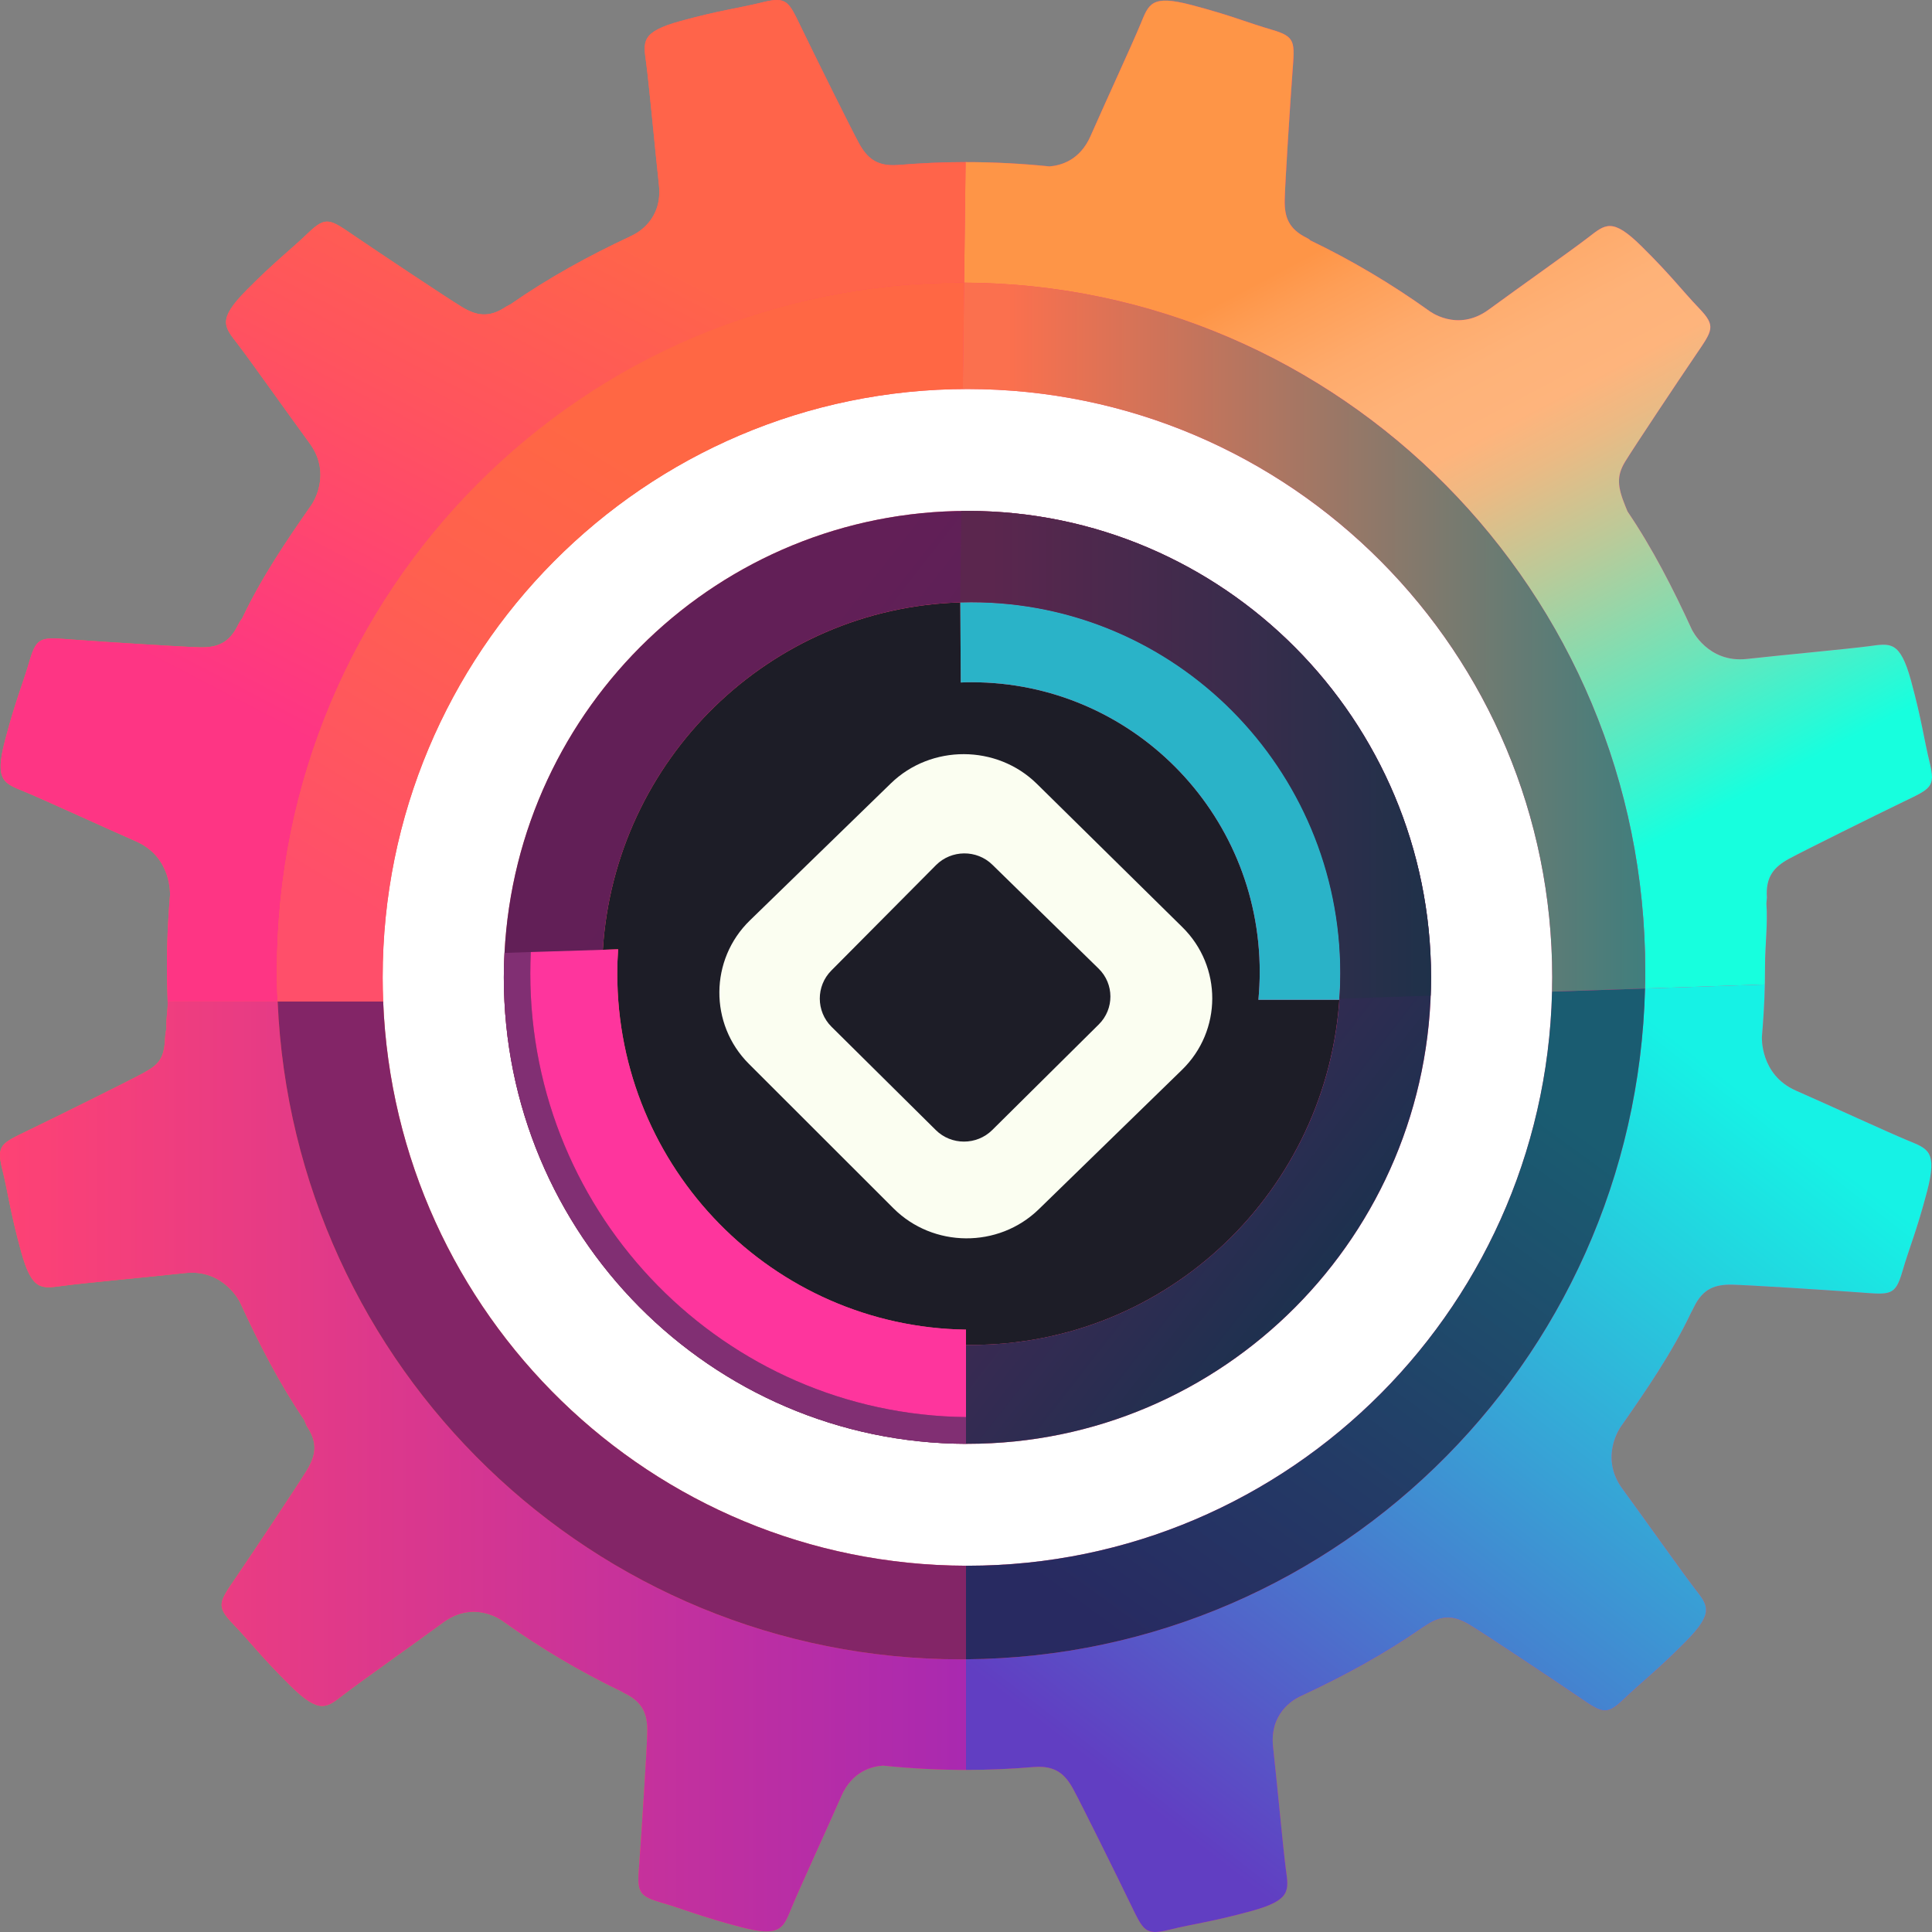 <svg width="31" height="31" viewBox="0 0 31 31" fill="none" xmlns="http://www.w3.org/2000/svg">
<rect x="0" y="0" width="31" height="31" fill="#808080" stroke="none"/>
<circle cx="15.405" cy="15.617" r="7.13" fill="#1D1D27"/>
<path d="M30.616 18.301C30.298 18.17 29.39 17.751 28.814 17.498C28.238 17.244 28.271 16.636 28.271 16.636C28.295 16.358 28.312 16.078 28.318 15.796H28.318C28.321 15.698 28.322 15.599 28.322 15.5C28.322 15.17 28.367 14.822 28.343 14.498L28.352 14.401C28.328 14.066 28.467 13.911 28.706 13.78C28.945 13.65 30.098 13.08 30.537 12.867C30.977 12.655 31.061 12.632 30.964 12.24C30.868 11.847 30.838 11.563 30.663 10.919C30.486 10.277 30.333 10.322 29.991 10.368C29.65 10.413 28.655 10.504 28.029 10.572C27.404 10.642 27.148 10.101 27.148 10.101C26.848 9.448 26.515 8.795 26.115 8.207C26.115 8.207 26.115 8.207 26.08 8.122C25.954 7.81 25.936 7.64 26.077 7.408C26.218 7.175 26.931 6.105 27.206 5.701C27.481 5.297 27.542 5.236 27.261 4.944C26.982 4.652 26.815 4.42 26.341 3.952C25.867 3.484 25.757 3.6 25.484 3.81C25.211 4.02 24.395 4.596 23.887 4.968C23.38 5.34 22.928 4.985 22.928 4.985C22.33 4.557 21.693 4.178 21.025 3.857C21.015 3.844 20.997 3.831 20.974 3.82C20.672 3.674 20.608 3.476 20.614 3.203C20.62 2.931 20.702 1.648 20.739 1.161C20.774 0.674 20.796 0.59 20.408 0.477C20.02 0.365 19.76 0.248 19.114 0.079C18.47 -0.09 18.433 0.066 18.301 0.384C18.17 0.703 17.751 1.609 17.497 2.186C17.327 2.572 17.021 2.657 16.838 2.67C16.398 2.625 15.951 2.601 15.5 2.601H15.494C15.128 2.601 14.765 2.618 14.407 2.648C14.405 2.648 14.403 2.648 14.401 2.648C14.066 2.672 13.911 2.533 13.78 2.294C13.65 2.055 13.079 0.902 12.867 0.463C12.654 0.023 12.632 -0.061 12.239 0.036C11.847 0.133 11.562 0.161 10.92 0.338C10.277 0.514 10.322 0.667 10.368 1.009C10.414 1.35 10.505 2.345 10.573 2.971C10.632 3.517 10.236 3.736 10.135 3.782C10.134 3.783 10.134 3.783 10.133 3.783C10.119 3.79 10.111 3.793 10.111 3.793L10.111 3.794C9.442 4.106 8.794 4.463 8.194 4.881C8.158 4.899 8.122 4.919 8.122 4.919C7.844 5.108 7.64 5.064 7.408 4.923C7.175 4.782 6.105 4.069 5.701 3.794C5.297 3.519 5.236 3.458 4.944 3.738C4.653 4.018 4.421 4.185 3.952 4.659C3.484 5.133 3.6 5.243 3.81 5.516C4.02 5.789 4.596 6.605 4.968 7.113C5.34 7.621 4.997 8.102 4.997 8.102C4.589 8.686 4.194 9.271 3.886 9.92C3.886 9.92 3.847 9.97 3.82 10.026C3.674 10.328 3.476 10.392 3.203 10.386C2.931 10.38 1.648 10.298 1.161 10.262C0.674 10.226 0.59 10.204 0.478 10.592C0.365 10.98 0.247 11.241 0.079 11.885C-0.09 12.53 0.066 12.568 0.384 12.699C0.702 12.83 1.61 13.249 2.186 13.502C2.762 13.756 2.728 14.364 2.728 14.364C2.696 14.738 2.678 15.117 2.678 15.5C2.678 15.691 2.683 15.88 2.69 16.07C2.696 16.208 2.66 16.358 2.67 16.495C2.67 16.495 2.651 16.596 2.648 16.665C2.634 17.001 2.533 17.089 2.294 17.22C2.055 17.35 0.902 17.921 0.462 18.133C0.023 18.346 -0.061 18.368 0.036 18.761C0.133 19.153 0.161 19.438 0.338 20.08C0.514 20.723 0.667 20.677 1.009 20.632C1.35 20.586 2.345 20.495 2.971 20.427C3.596 20.359 3.852 20.899 3.852 20.899C4.151 21.552 4.482 22.197 4.881 22.785L4.919 22.878C5.108 23.156 5.064 23.359 4.923 23.592C4.781 23.825 4.069 24.895 3.794 25.299C3.519 25.703 3.458 25.765 3.738 26.056C4.018 26.347 4.185 26.579 4.659 27.048C5.133 27.516 5.243 27.4 5.516 27.19C5.789 26.98 6.605 26.404 7.113 26.032C7.621 25.66 8.072 26.015 8.072 26.015C8.67 26.443 9.306 26.821 9.975 27.142C10.021 27.169 10.002 27.16 10.026 27.171C10.328 27.318 10.392 27.524 10.386 27.797C10.38 28.069 10.298 29.352 10.262 29.839C10.226 30.326 10.204 30.41 10.592 30.523C10.98 30.635 11.241 30.753 11.885 30.921C12.53 31.09 12.567 30.934 12.699 30.616C12.83 30.298 13.249 29.39 13.502 28.814C13.674 28.424 13.985 28.342 14.168 28.33C14.606 28.375 15.05 28.399 15.5 28.399C15.868 28.399 16.234 28.383 16.595 28.352C16.596 28.352 16.597 28.352 16.599 28.352C16.934 28.328 17.089 28.467 17.22 28.706C17.35 28.945 17.921 30.097 18.133 30.538C18.346 30.977 18.368 31.061 18.761 30.964C19.153 30.867 19.438 30.839 20.08 30.663C20.723 30.486 20.677 30.333 20.632 29.991C20.587 29.65 20.496 28.655 20.427 28.029C20.369 27.492 20.75 27.273 20.859 27.221C20.864 27.219 20.868 27.216 20.873 27.214C20.882 27.21 20.889 27.208 20.889 27.208V27.207C21.558 26.895 22.212 26.542 22.812 26.123C22.878 26.081 22.846 26.102 22.878 26.081C23.156 25.892 23.359 25.936 23.592 26.077C23.825 26.218 24.895 26.931 25.299 27.206C25.703 27.481 25.765 27.542 26.056 27.262C26.347 26.982 26.579 26.815 27.048 26.341C27.516 25.867 27.4 25.757 27.19 25.484C26.98 25.211 26.404 24.395 26.032 23.887C25.66 23.38 26.003 22.899 26.003 22.899C26.41 22.314 26.828 21.709 27.136 21.059C27.136 21.059 27.152 21.031 27.18 20.974C27.326 20.672 27.524 20.608 27.796 20.614C28.069 20.62 29.352 20.702 29.839 20.738C30.326 20.774 30.41 20.796 30.523 20.408C30.635 20.02 30.753 19.759 30.921 19.114C31.09 18.47 30.934 18.433 30.616 18.301ZM21.504 15.758C21.504 15.77 21.504 15.782 21.503 15.793C21.502 15.833 21.501 15.872 21.499 15.911C21.498 15.932 21.497 15.953 21.495 15.973C21.315 19.1 18.738 21.58 15.584 21.58C15.556 21.58 15.528 21.58 15.5 21.579V21.335C12.402 21.29 9.905 18.749 9.905 15.622C9.905 15.491 9.909 15.361 9.918 15.232L9.673 15.24C9.865 12.185 12.346 9.756 15.409 9.666L15.416 10.951C15.474 10.948 15.533 10.947 15.592 10.947C18.144 10.947 20.213 13.028 20.213 15.595C20.213 15.746 20.205 15.895 20.192 16.042H21.488C21.499 15.899 21.505 15.753 21.506 15.607C21.506 15.612 21.506 15.617 21.506 15.622C21.506 15.668 21.505 15.713 21.504 15.758Z" fill="url(#paint0_linear_46_7)"/>
<path d="M15.524 6.242C10.341 6.242 6.14 10.469 6.14 15.683C6.14 15.812 6.143 15.941 6.148 16.069C6.349 21.096 10.457 25.11 15.5 25.123H15.524C20.706 25.123 24.907 20.896 24.907 15.683C24.907 10.469 20.706 6.242 15.524 6.242ZM15.524 23.167H15.5C11.403 23.154 8.085 19.808 8.085 15.683C8.085 15.551 8.088 15.42 8.096 15.29C8.299 11.34 11.546 8.198 15.524 8.198C19.632 8.198 22.962 11.55 22.962 15.683C22.962 19.816 19.632 23.167 15.524 23.167Z" fill="white"/>
<path d="M15.524 8.198C11.546 8.198 8.298 11.34 8.095 15.29C8.088 15.42 8.084 15.551 8.084 15.683C8.084 19.808 11.402 23.154 15.5 23.167H15.524C19.631 23.167 22.962 19.816 22.962 15.683C22.962 11.55 19.631 8.198 15.524 8.198ZM15.584 21.58C15.556 21.58 15.528 21.58 15.5 21.579C12.268 21.534 9.662 18.884 9.662 15.622C9.662 15.494 9.665 15.366 9.673 15.24C9.869 12.128 12.441 9.663 15.584 9.663C18.855 9.663 21.506 12.332 21.506 15.622C21.506 18.913 18.855 21.58 15.584 21.58Z" fill="url(#paint1_linear_46_7)"/>
<path d="M15.593 9.664C15.533 9.664 15.467 9.664 15.409 9.666L15.416 10.951C15.474 10.948 15.533 10.947 15.593 10.947C18.144 10.947 20.213 13.028 20.213 15.595C20.213 15.746 20.205 15.895 20.192 16.042H21.488C21.499 15.895 21.506 15.746 21.506 15.595C21.506 12.319 18.849 9.664 15.593 9.664Z" fill="#2AB3C8"/>
<path d="M15.5 26.624C15.474 26.625 15.447 26.625 15.421 26.625C9.52 26.625 4.707 21.942 4.455 16.069H2.691L2.69 16.07C2.696 16.208 2.66 16.358 2.67 16.495C2.67 16.495 2.651 16.596 2.648 16.665C2.634 17.001 2.533 17.089 2.294 17.22C2.055 17.35 0.902 17.921 0.463 18.133C0.023 18.346 -0.061 18.368 0.036 18.761C0.133 19.153 0.161 19.438 0.337 20.08C0.514 20.723 0.667 20.677 1.009 20.632C1.35 20.586 2.345 20.495 2.971 20.427C3.596 20.359 3.852 20.899 3.852 20.899C4.151 21.552 4.482 22.197 4.881 22.785L4.919 22.878C5.108 23.156 5.064 23.359 4.923 23.592C4.781 23.825 4.069 24.895 3.794 25.299C3.519 25.703 3.458 25.764 3.738 26.056C4.018 26.348 4.185 26.579 4.659 27.048C5.133 27.516 5.243 27.4 5.516 27.19C5.789 26.98 6.605 26.404 7.113 26.032C7.621 25.66 8.072 26.015 8.072 26.015C8.67 26.443 9.306 26.821 9.975 27.142C10.021 27.169 10.002 27.16 10.026 27.171C10.328 27.318 10.392 27.524 10.386 27.797C10.38 28.069 10.298 29.352 10.262 29.84C10.226 30.326 10.204 30.41 10.592 30.523C10.98 30.635 11.241 30.753 11.886 30.921C12.53 31.09 12.568 30.934 12.699 30.616C12.83 30.298 13.249 29.39 13.502 28.814C13.674 28.424 13.985 28.342 14.168 28.33C14.606 28.375 15.05 28.399 15.5 28.399L15.5 26.624Z" fill="url(#paint2_linear_46_7)"/>
<path d="M15.5 23.167V22.738C11.631 22.694 8.509 19.525 8.509 15.622C8.509 15.507 8.512 15.391 8.518 15.276L8.095 15.29C8.088 15.42 8.084 15.551 8.084 15.683C8.084 19.808 11.402 23.154 15.5 23.167Z" fill="#812F73"/>
<path d="M9.904 15.622C9.904 15.491 9.909 15.361 9.918 15.232L9.673 15.24L8.517 15.276C8.512 15.391 8.509 15.507 8.509 15.622C8.509 19.525 11.63 22.694 15.5 22.738V21.579V21.335C12.401 21.29 9.904 18.749 9.904 15.622Z" fill="#FE359D"/>
<path d="M30.964 12.24C30.868 11.847 30.838 11.563 30.663 10.919C30.486 10.277 30.332 10.322 29.991 10.368C29.65 10.413 28.654 10.504 28.029 10.573C27.403 10.642 27.147 10.101 27.147 10.101C26.848 9.448 26.514 8.795 26.115 8.207C26.115 8.207 26.115 8.207 26.08 8.122C25.954 7.81 25.935 7.641 26.076 7.408C26.218 7.176 26.931 6.105 27.206 5.701C27.48 5.297 27.541 5.236 27.261 4.944C26.982 4.652 26.814 4.42 26.34 3.952C25.867 3.484 25.757 3.6 25.484 3.81C25.211 4.02 24.395 4.596 23.887 4.968C23.379 5.34 22.928 4.985 22.928 4.985C22.33 4.557 21.693 4.178 21.025 3.857C21.014 3.844 20.997 3.831 20.974 3.82C20.672 3.674 20.608 3.476 20.614 3.204C20.62 2.931 20.702 1.647 20.738 1.161C20.774 0.674 20.796 0.59 20.408 0.477C20.02 0.365 19.759 0.248 19.114 0.079C18.47 -0.09 18.433 0.066 18.301 0.384C18.17 0.703 17.751 1.609 17.497 2.186C17.327 2.572 17.021 2.657 16.837 2.67C16.398 2.625 15.951 2.601 15.5 2.601H15.493L15.47 4.536C21.51 4.561 26.399 9.496 26.399 15.579C26.399 15.673 26.398 15.767 26.395 15.861L28.318 15.796C28.32 15.698 28.321 15.599 28.321 15.5C28.321 15.17 28.367 14.822 28.343 14.498L28.351 14.401C28.328 14.066 28.467 13.911 28.705 13.78C28.945 13.65 30.098 13.079 30.537 12.867C30.977 12.655 31.06 12.632 30.964 12.24Z" fill="url(#paint3_linear_46_7)"/>
<path d="M15.524 8.198C15.491 8.198 15.458 8.198 15.425 8.2L15.422 8.506L15.407 9.666C15.466 9.664 15.525 9.663 15.584 9.663C18.855 9.663 21.506 12.332 21.506 15.622C21.506 15.758 21.502 15.892 21.492 16.025L22.65 15.986L22.956 15.976C22.96 15.879 22.962 15.781 22.962 15.683C22.962 11.55 19.631 8.198 15.524 8.198Z" fill="url(#paint4_linear_46_7)"/>
<path d="M14.407 2.648C14.405 2.648 14.403 2.648 14.401 2.648C14.066 2.672 13.911 2.533 13.78 2.294C13.65 2.055 13.079 0.902 12.867 0.463C12.654 0.023 12.632 -0.061 12.239 0.036C11.847 0.133 11.562 0.161 10.92 0.337C10.277 0.514 10.322 0.667 10.368 1.009C10.414 1.35 10.505 2.345 10.573 2.971C10.632 3.517 10.236 3.735 10.134 3.782C10.134 3.783 10.133 3.783 10.133 3.783C10.119 3.789 10.111 3.792 10.111 3.792L10.111 3.794C9.442 4.106 8.794 4.463 8.194 4.881C8.158 4.899 8.122 4.919 8.122 4.919C7.844 5.108 7.64 5.064 7.408 4.923C7.175 4.782 6.105 4.069 5.701 3.794C5.297 3.519 5.236 3.458 4.944 3.738C4.653 4.018 4.421 4.185 3.952 4.659C3.484 5.133 3.6 5.243 3.81 5.516C4.02 5.789 4.596 6.605 4.968 7.113C5.34 7.621 4.997 8.102 4.997 8.102C4.589 8.686 4.194 9.271 3.886 9.92C3.886 9.92 3.847 9.97 3.82 10.026C3.674 10.328 3.476 10.392 3.203 10.386C2.931 10.38 1.648 10.298 1.161 10.262C0.674 10.226 0.59 10.204 0.477 10.592C0.365 10.98 0.247 11.241 0.079 11.885C-0.09 12.53 0.066 12.568 0.384 12.699C0.702 12.83 1.61 13.249 2.186 13.502C2.762 13.756 2.728 14.364 2.728 14.364C2.696 14.738 2.678 15.117 2.678 15.5C2.678 15.691 2.683 15.88 2.69 16.07L2.691 16.069H4.455C4.446 15.907 4.443 15.743 4.443 15.579C4.443 9.48 9.358 4.535 15.421 4.535C15.437 4.535 15.454 4.535 15.47 4.536L15.494 2.601C15.128 2.601 14.765 2.618 14.407 2.648Z" fill="url(#paint5_linear_46_7)"/>
<path d="M30.616 18.301C30.298 18.17 29.39 17.751 28.814 17.498C28.238 17.244 28.271 16.636 28.271 16.636C28.295 16.358 28.312 16.078 28.318 15.796L26.395 15.861C26.248 21.805 21.434 26.582 15.5 26.624V28.399C15.869 28.399 16.234 28.383 16.595 28.352C16.596 28.352 16.597 28.352 16.599 28.352C16.934 28.328 17.089 28.467 17.22 28.706C17.35 28.945 17.921 30.098 18.133 30.538C18.346 30.977 18.369 31.061 18.761 30.964C19.153 30.867 19.438 30.839 20.081 30.663C20.723 30.486 20.678 30.333 20.632 29.991C20.587 29.65 20.496 28.655 20.427 28.029C20.369 27.492 20.75 27.273 20.859 27.221C20.864 27.219 20.869 27.216 20.873 27.214C20.882 27.21 20.889 27.208 20.889 27.208V27.207C21.558 26.895 22.212 26.542 22.812 26.123C22.878 26.081 22.847 26.102 22.878 26.081C23.156 25.892 23.36 25.936 23.592 26.077C23.825 26.218 24.895 26.931 25.299 27.206C25.703 27.481 25.765 27.542 26.056 27.262C26.347 26.982 26.579 26.815 27.048 26.341C27.517 25.867 27.4 25.757 27.19 25.484C26.98 25.211 26.404 24.395 26.032 23.887C25.66 23.38 26.003 22.899 26.003 22.899C26.411 22.314 26.828 21.709 27.136 21.059C27.136 21.059 27.152 21.031 27.18 20.974C27.326 20.672 27.524 20.608 27.797 20.614C28.069 20.62 29.352 20.702 29.839 20.738C30.326 20.774 30.41 20.796 30.523 20.408C30.635 20.02 30.753 19.759 30.922 19.114C31.09 18.47 30.934 18.433 30.616 18.301Z" fill="url(#paint6_linear_46_7)"/>
<path d="M15.421 26.625C15.447 26.625 15.474 26.625 15.5 26.624V25.123C10.457 25.11 6.348 21.096 6.148 16.069H4.455C4.708 21.942 9.52 26.625 15.421 26.625Z" fill="#832567"/>
<path d="M15.523 6.242C20.706 6.242 24.906 10.469 24.906 15.683C24.906 15.758 24.905 15.835 24.904 15.91L26.395 15.861C26.398 15.767 26.399 15.673 26.399 15.579C26.399 9.496 21.51 4.561 15.47 4.536L15.449 6.243C15.473 6.242 15.499 6.242 15.523 6.242Z" fill="url(#paint7_linear_46_7)"/>
<path d="M26.395 15.861L24.904 15.911C24.906 15.835 24.906 15.759 24.906 15.683C24.906 20.896 20.706 25.123 15.524 25.123H15.5V26.624C21.527 26.581 26.399 21.653 26.399 15.579C26.399 15.673 26.398 15.767 26.395 15.861Z" fill="url(#paint8_linear_46_7)"/>
<path d="M6.14 15.683C6.14 10.469 10.341 6.242 15.524 6.242C15.499 6.242 15.474 6.242 15.449 6.243L15.47 4.536C16.225 4.539 16.962 4.619 17.673 4.768C16.946 4.615 16.193 4.535 15.421 4.535C9.358 4.535 4.443 9.48 4.443 15.579C4.443 15.743 4.447 15.907 4.455 16.069H6.148C6.143 15.941 6.14 15.812 6.14 15.683Z" fill="url(#paint9_linear_46_7)"/>
<path d="M18.971 14.876L16.637 12.577C15.995 11.945 14.941 11.942 14.295 12.569L12.032 14.769C11.386 15.397 11.379 16.432 12.015 17.069L14.335 19.387C14.972 20.024 16.021 20.032 16.667 19.404L18.965 17.167C19.611 16.539 19.614 15.508 18.971 14.876ZM17.632 16.436L15.92 18.133C15.671 18.379 15.264 18.379 15.016 18.133L13.341 16.474C13.093 16.227 13.091 15.822 13.339 15.573L15.018 13.882C15.266 13.633 15.673 13.63 15.923 13.875L17.628 15.542C17.879 15.787 17.88 16.189 17.632 16.436Z" fill="#FBFEF1"/>
<defs>
<linearGradient id="paint0_linear_46_7" x1="2.78115e-05" y1="15.5" x2="31" y2="15.5" gradientUnits="userSpaceOnUse">
<stop offset="0.193" stop-color="#FF644A"/>
<stop offset="0.381" stop-color="#FF545D"/>
<stop offset="0.682" stop-color="#FE3584"/>
</linearGradient>
<linearGradient id="paint1_linear_46_7" x1="9.648" y1="11.092" x2="21.399" y2="20.273" gradientUnits="userSpaceOnUse">
<stop offset="0.143" stop-color="#621F57"/>
<stop offset="0.325" stop-color="#5B2156"/>
<stop offset="0.582" stop-color="#492654"/>
<stop offset="0.881" stop-color="#2B2D51"/>
<stop offset="1" stop-color="#1D314F"/>
</linearGradient>
<linearGradient id="paint2_linear_46_7" x1="6.75418e-06" y1="23.53" x2="15.5" y2="23.53" gradientUnits="userSpaceOnUse">
<stop stop-color="#FE4274"/>
<stop offset="1" stop-color="#A929B0"/>
</linearGradient>
<linearGradient id="paint3_linear_46_7" x1="21.135" y1="4.022" x2="30.553" y2="21.812" gradientUnits="userSpaceOnUse">
<stop stop-color="#FE9547"/>
<stop offset="0.032" stop-color="#FE9E56"/>
<stop offset="0.087" stop-color="#FEAA6B"/>
<stop offset="0.141" stop-color="#FEB278"/>
<stop offset="0.193" stop-color="#FEB47C"/>
<stop offset="0.234" stop-color="#EBBA84"/>
<stop offset="0.316" stop-color="#B8CB9A"/>
<stop offset="0.432" stop-color="#69E5BB"/>
<stop offset="0.543" stop-color="#17FFDE"/>
</linearGradient>
<linearGradient id="paint4_linear_46_7" x1="15.407" y1="12.112" x2="22.962" y2="12.112" gradientUnits="userSpaceOnUse">
<stop offset="0.067" stop-color="#5B264E"/>
<stop offset="1" stop-color="#1F314A"/>
</linearGradient>
<linearGradient id="paint5_linear_46_7" x1="11.634" y1="0.527" x2="2.68" y2="17.67" gradientUnits="userSpaceOnUse">
<stop offset="0.193" stop-color="#FF644A"/>
<stop offset="0.381" stop-color="#FF545D"/>
<stop offset="0.682" stop-color="#FE3584"/>
</linearGradient>
<linearGradient id="paint6_linear_46_7" x1="18.087" y1="30.607" x2="28.146" y2="17.641" gradientUnits="userSpaceOnUse">
<stop offset="0.09" stop-color="#613EC2"/>
<stop offset="1" stop-color="#16F2E5"/>
</linearGradient>
<linearGradient id="paint7_linear_46_7" x1="15.449" y1="10.223" x2="26.399" y2="10.223" gradientUnits="userSpaceOnUse">
<stop offset="0.067" stop-color="#FB704E"/>
<stop offset="1" stop-color="#407E7D"/>
</linearGradient>
<linearGradient id="paint8_linear_46_7" x1="25.756" y1="15.561" x2="17.293" y2="27.179" gradientUnits="userSpaceOnUse">
<stop offset="0.161" stop-color="#1A5C71"/>
<stop offset="0.623" stop-color="#233B66"/>
<stop offset="0.924" stop-color="#282A61"/>
</linearGradient>
<linearGradient id="paint9_linear_46_7" x1="13.982" y1="3.781" x2="6.368" y2="16.4" gradientUnits="userSpaceOnUse">
<stop offset="0.345" stop-color="#FF6744"/>
<stop offset="0.565" stop-color="#FF604F"/>
<stop offset="0.915" stop-color="#FF4F6A"/>
</linearGradient>
</defs>
</svg>
